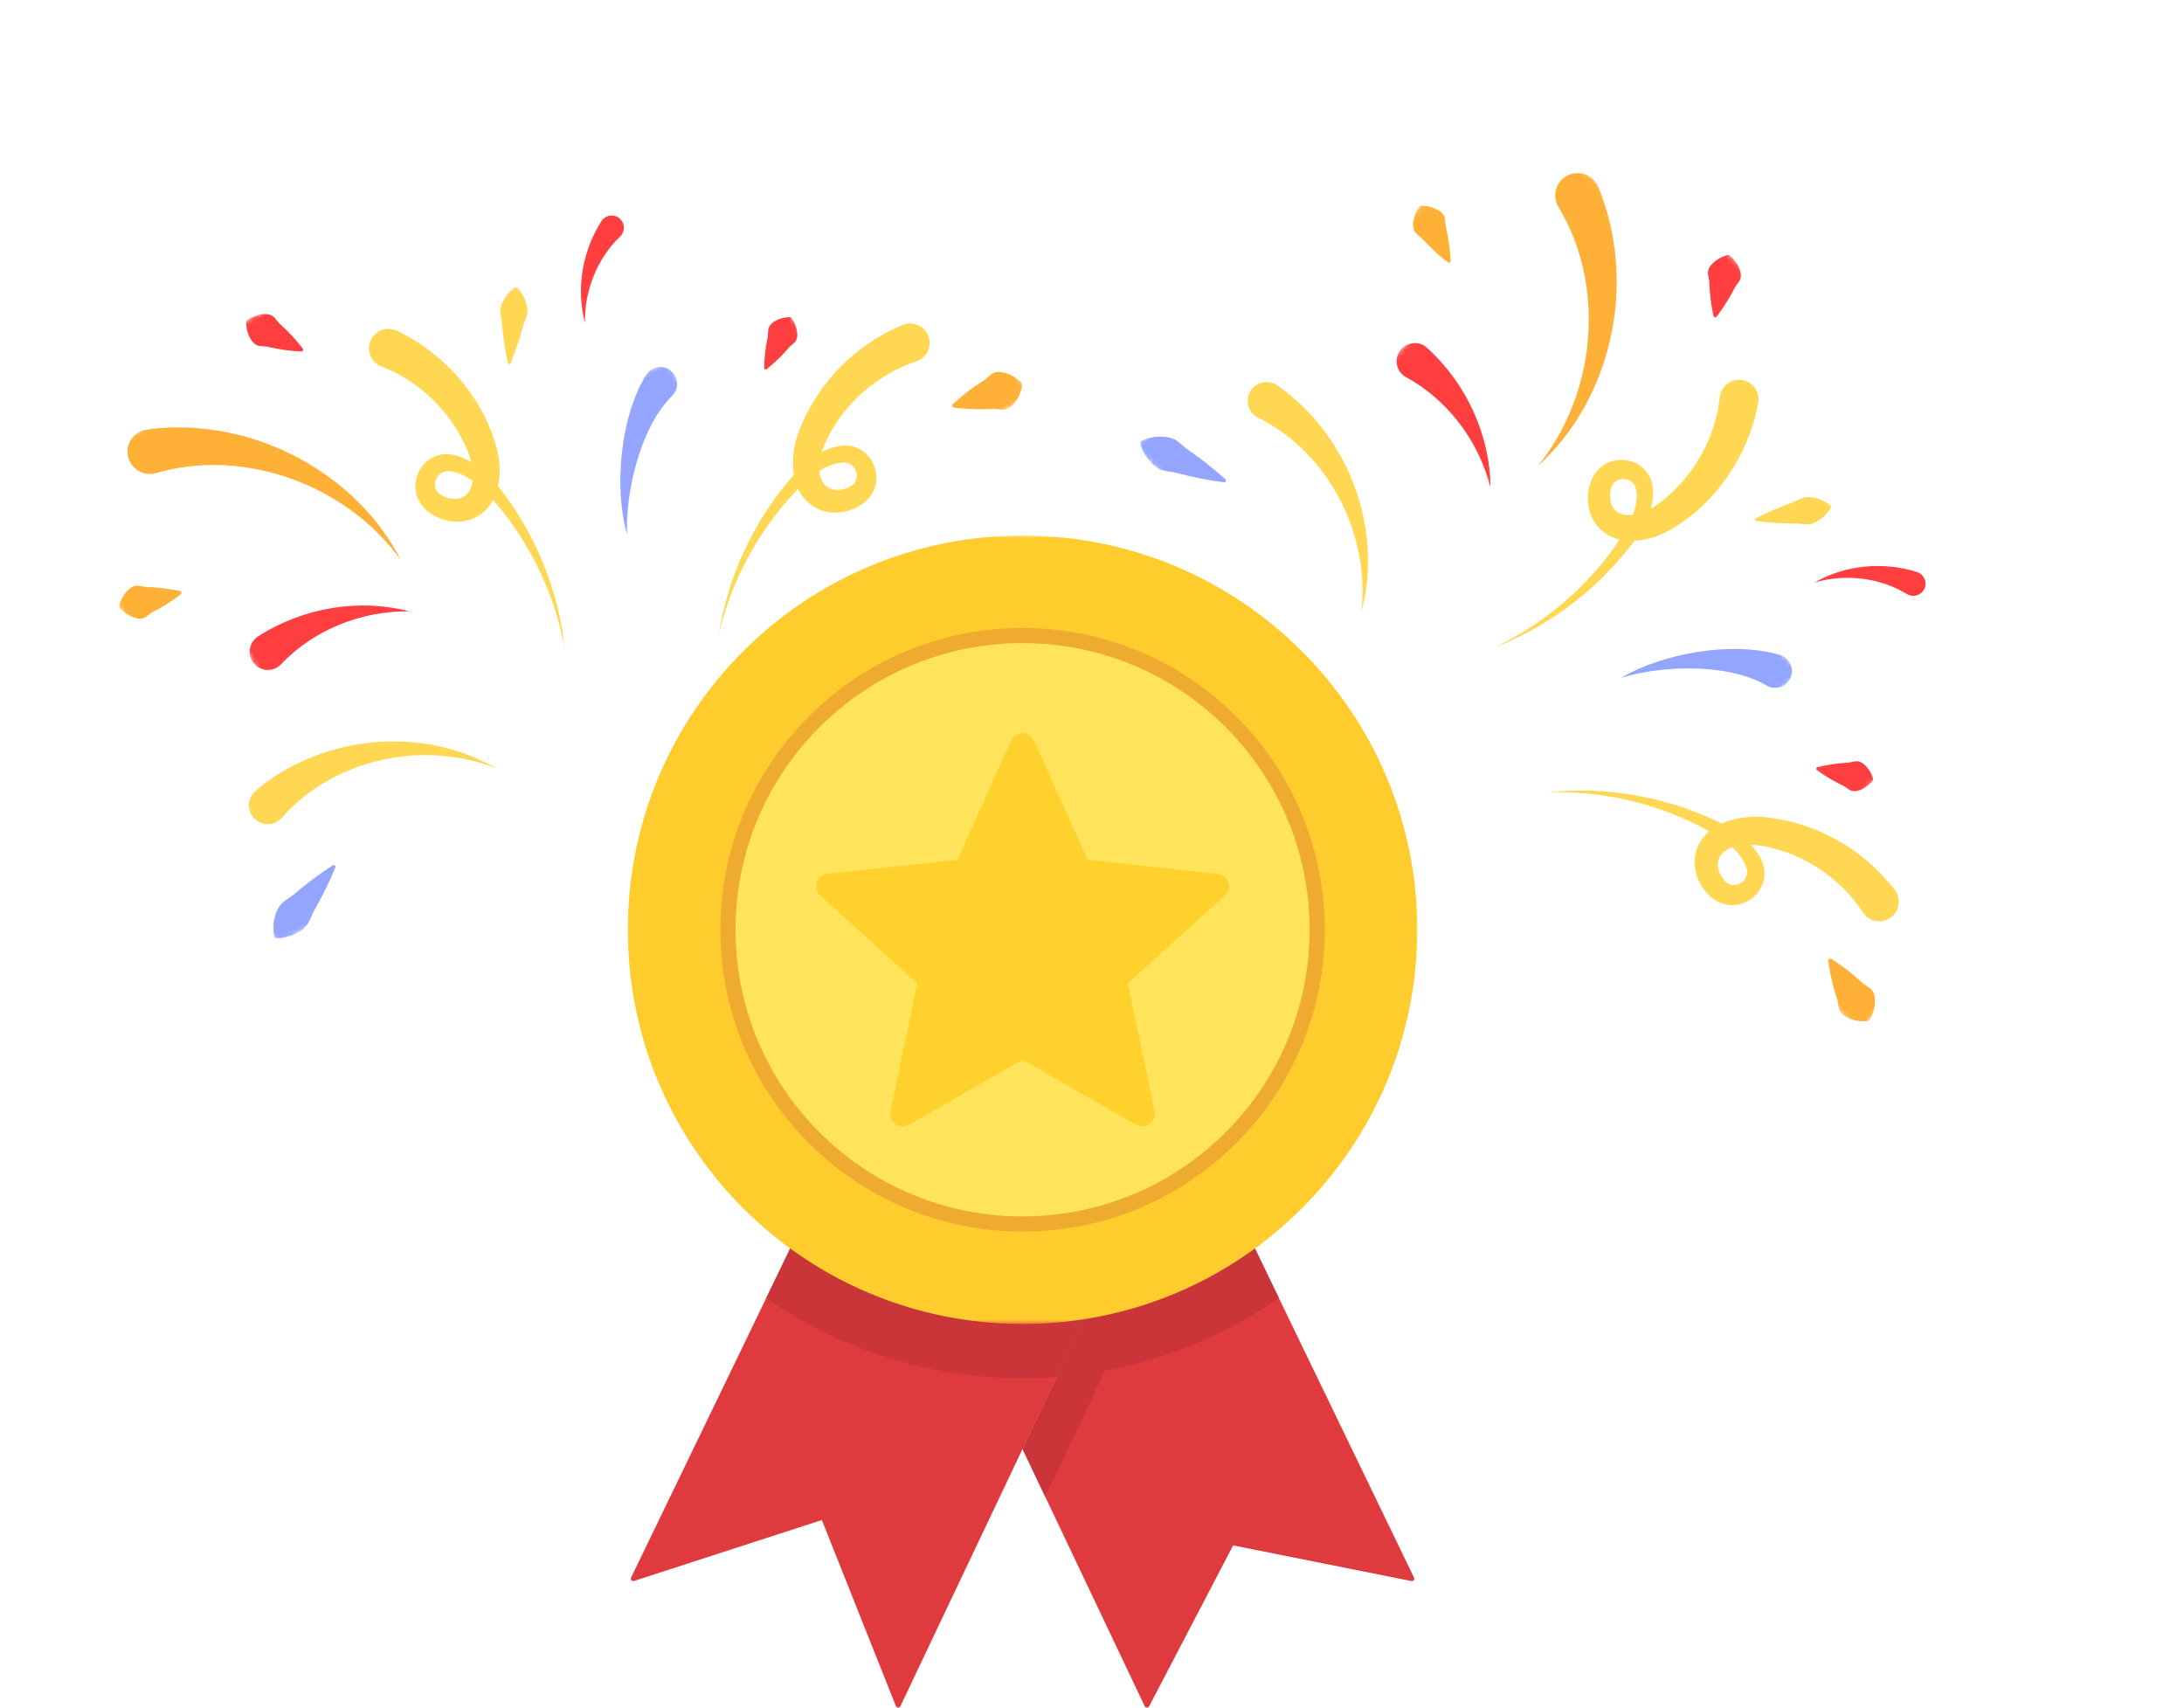 <svg width="408" height="319" viewBox="0 0 408 319" fill="none" xmlns="http://www.w3.org/2000/svg">
<path fill-rule="evenodd" clip-rule="evenodd" d="M159.297 208.911L209.581 231.582L191.026 270.658L168.197 318.736C168.091 318.96 167.822 319.058 167.595 318.955C167.494 318.905 167.42 318.826 167.376 318.728L153.533 283.944L118.389 295.341C118.141 295.391 117.901 295.23 117.853 294.987C117.829 294.876 117.853 294.768 117.906 294.676L152.761 222.582L159.297 208.911Z" fill="#DF3B3E"/>
<path fill-rule="evenodd" clip-rule="evenodd" d="M209.581 231.582L191.026 270.658L213.853 318.736C213.962 318.96 214.231 319.058 214.458 318.955C214.558 318.905 214.632 318.826 214.68 318.728L230.366 288.681L263.666 295.341C263.912 295.391 264.152 295.23 264.2 294.987C264.218 294.876 264.2 294.768 264.147 294.676L229.291 222.582C229.18 222.355 228.911 222.263 228.687 222.371L209.581 231.582Z" fill="#DF3B3E"/>
<path fill-rule="evenodd" clip-rule="evenodd" d="M191.026 243.154C175.448 243.154 161.062 238.041 149.466 229.398L143.144 242.465C156.725 251.908 173.228 257.446 191.026 257.446C193.176 257.446 195.307 257.364 197.415 257.206L204.722 241.81C200.296 242.689 195.716 243.154 191.026 243.154Z" fill="#C93538"/>
<path fill-rule="evenodd" clip-rule="evenodd" d="M204.722 241.81L197.415 257.206C212.768 256.052 226.968 250.77 238.904 242.465L232.587 229.398C224.48 235.44 215.013 239.758 204.722 241.81Z" fill="#C93538"/>
<mask id="mask0_4908_1441" style="mask-type:luminance" maskUnits="userSpaceOnUse" x="117" y="100" width="148" height="148">
<path d="M117 100H265V247.377H117V100Z" fill="white"/>
</mask>
<g mask="url(#mask0_4908_1441)">
<path fill-rule="evenodd" clip-rule="evenodd" d="M191.026 100.042C231.75 100.042 264.77 133.012 264.77 173.68C264.77 214.351 231.75 247.321 191.026 247.321C150.298 247.321 117.282 214.351 117.282 173.68C117.282 133.012 150.298 100.042 191.026 100.042Z" fill="#FFCC2E"/>
</g>
<path fill-rule="evenodd" clip-rule="evenodd" d="M197.414 257.206L191.026 270.658L195.257 279.57L198.679 272.372L206.433 256.033C203.478 256.585 200.47 256.979 197.414 257.206Z" fill="#C93538"/>
<path fill-rule="evenodd" clip-rule="evenodd" d="M191.026 118.72C221.425 118.72 246.066 143.325 246.066 173.68C246.066 204.034 221.425 228.643 191.026 228.643C160.628 228.643 135.987 204.034 135.987 173.68C135.987 143.325 160.628 118.72 191.026 118.72Z" fill="#FFE45B"/>
<path d="M191.026 117.305C206.618 117.305 220.73 123.611 230.944 133.818C241.164 144.016 247.481 158.113 247.481 173.68C247.481 189.248 241.164 203.342 230.944 213.546C220.73 223.747 206.618 230.058 191.026 230.058C175.435 230.058 161.323 223.747 151.106 213.546C140.889 203.342 134.572 189.248 134.572 173.68C134.572 158.113 140.889 144.016 151.106 133.818C161.323 123.611 175.435 117.305 191.026 117.305ZM228.94 135.817C219.241 126.125 205.833 120.133 191.026 120.133C176.22 120.133 162.812 126.125 153.113 135.817C143.408 145.508 137.405 158.895 137.405 173.68C137.405 188.466 143.408 201.855 153.113 211.541C162.812 221.233 176.22 227.227 191.026 227.227C205.833 227.227 219.241 221.233 228.94 211.541C238.645 201.855 244.647 188.466 244.647 173.68C244.647 158.895 238.645 145.508 228.94 135.817Z" fill="#EFAB30"/>
<path fill-rule="evenodd" clip-rule="evenodd" d="M193.152 138.32L203.174 160.609L227.504 163.239C228.784 163.379 229.711 164.525 229.574 165.8C229.508 166.45 229.181 167.005 228.708 167.38L210.687 183.686L215.699 207.615C215.961 208.874 215.153 210.107 213.896 210.369C213.312 210.488 212.739 210.385 212.258 210.11V210.115L191.026 197.962L169.795 210.115C168.672 210.752 167.246 210.366 166.605 209.249C166.29 208.695 166.222 208.061 166.377 207.488L171.366 183.686L153.232 167.277C152.278 166.418 152.207 164.947 153.068 163.997C153.469 163.558 153.997 163.302 154.549 163.247V163.239L178.876 160.609L188.901 138.32C189.421 137.148 190.802 136.622 191.975 137.143C192.519 137.388 192.925 137.813 193.152 138.32Z" fill="#FFD12D"/>
<mask id="mask1_4908_1441" style="mask-type:luminance" maskUnits="userSpaceOnUse" x="8" y="6" width="185" height="152">
<path d="M8.834 90.298L153.536 6.754L192.364 74.004L47.661 157.549L8.834 90.298Z" fill="white"/>
</mask>
<g mask="url(#mask1_4908_1441)">
<path d="M27.511 80.222C41.837 78.344 56.63 83.624 66.803 93.651C70.089 96.891 72.846 100.606 74.892 104.628C64.828 90.629 45.698 83.558 29.165 88.368C26.957 89.019 24.638 87.754 23.986 85.544C23.239 83.094 24.969 80.491 27.511 80.222ZM178.015 75.477C177.782 75.68 177.914 76.098 178.224 76.131C178.837 76.217 179.443 76.28 180.042 76.323C181.808 76.454 183.575 76.505 185.335 76.391C186.2 76.315 187.132 76.661 187.981 76.422C188.249 76.345 188.499 76.209 188.734 76.029C189.204 75.666 189.638 75.192 190.024 74.562C190.405 73.921 190.753 73.176 190.984 72.067C191.031 71.835 190.962 71.584 190.775 71.412C189.945 70.641 189.229 70.234 188.547 69.932C187.868 69.642 187.239 69.504 186.646 69.482C186.35 69.471 186.069 69.505 185.805 69.597C184.974 69.892 184.413 70.715 183.664 71.152C181.652 72.409 179.767 73.859 178.015 75.477ZM33.777 111.001C33.993 110.842 33.911 110.472 33.645 110.419C33.121 110.3 32.603 110.2 32.087 110.117C31.067 109.953 30.045 109.822 29.022 109.736C28.255 109.661 27.511 109.717 26.75 109.575C26.255 109.484 25.726 109.334 25.23 109.44C24.994 109.487 24.766 109.586 24.549 109.723C24.116 110 23.705 110.379 23.326 110.895C22.948 111.421 22.591 112.04 22.307 112.98C22.249 113.176 22.291 113.399 22.439 113.562C23.1 114.29 23.688 114.696 24.256 115.009C24.821 115.311 25.354 115.475 25.866 115.54C26.122 115.57 26.368 115.563 26.603 115.504C27.342 115.31 27.888 114.641 28.568 114.318C30.403 113.382 32.143 112.268 33.777 111.001Z" fill="#FFB036"/>
</g>
<path d="M168.628 60.709C159.615 64.407 152.385 71.896 149.085 81.008C148.272 83.33 147.871 86.144 148.298 88.708C147.466 89.63 146.686 90.6 145.919 91.57C145.381 92.287 144.558 93.383 144.065 94.118C139.008 101.425 135.629 109.877 134.271 118.542C136.504 108.984 141.117 100.186 147.578 92.951C148.058 92.429 148.564 91.883 149.095 91.338C149.751 92.737 150.773 93.944 152.255 94.789C154.873 96.281 158.202 95.951 160.669 94.419C162.655 93.257 163.868 91.128 163.705 88.821C163.558 86.635 162.211 84.572 160.184 83.693C158.054 82.749 155.605 83.373 153.525 84.462C153.561 84.34 153.595 84.22 153.632 84.102C156.469 76.384 163.427 70.03 171.156 67.527C173.159 66.887 174.205 64.633 173.398 62.688C172.634 60.819 170.49 59.931 168.628 60.709ZM159.895 89.798C159.691 90.291 159.273 90.666 158.806 90.91C158.442 91.106 158.051 91.262 157.65 91.364C156.408 91.683 155.122 91.54 154.2 90.688C153.479 89.983 153.162 89.001 153.089 87.951C154.495 87.059 156.019 86.45 157.661 86.385C159.376 86.376 160.535 88.272 159.895 89.798ZM69.178 63.775C68.46 65.651 69.4 67.757 71.278 68.473C74.669 69.772 77.844 71.796 80.546 74.359C83.425 77.078 85.755 80.425 87.312 84.098C87.604 84.787 87.853 85.532 88.032 86.295C87.484 85.972 86.911 85.688 86.317 85.454C84.763 84.84 83.024 84.551 81.419 85.186C79.349 85.958 77.9 87.95 77.644 90.125C77.376 92.23 78.335 94.357 80.039 95.62C82.334 97.358 85.508 98.03 88.269 96.906C90.057 96.175 91.299 94.915 92.107 93.389C92.597 93.949 93.074 94.52 93.54 95.083C94.076 95.765 94.894 96.804 95.383 97.503C100.466 104.515 103.972 112.686 105.535 121.328C104.669 113.112 102.018 105.028 97.798 97.777C97.45 97.146 96.95 96.377 96.572 95.761C96.314 95.328 95.543 94.216 95.266 93.789C94.561 92.805 93.821 91.767 93.035 90.803C93.465 88.849 93.417 86.734 93.049 84.833C90.876 74.928 83.317 66.091 74.146 61.795C72.245 60.872 69.922 61.795 69.178 63.775ZM82.316 92.392C81.011 91.601 80.962 89.866 81.945 88.777C82.671 87.972 83.664 87.881 84.689 88.13C85.991 88.414 87.186 89.039 88.278 89.801C88.239 90.114 88.182 90.422 88.101 90.722C87.371 93.481 84.465 93.772 82.316 92.392ZM92.644 143.519C79.112 138.117 62.27 141.779 52.68 152.731C51.401 154.198 49.174 154.352 47.706 153.073C46.06 151.666 46.109 149.023 47.797 147.676C57.148 139.819 70.086 136.854 81.892 139.372C85.704 140.189 89.359 141.583 92.644 143.519ZM96.041 66.154C95.831 66.727 95.605 67.298 95.363 67.869C95.273 68.094 94.926 68.064 94.877 67.825C94.359 65.45 94.001 63.048 93.804 60.63C93.75 59.732 93.387 58.84 93.451 57.937C93.545 56.994 93.946 56.189 94.504 55.37C94.908 54.815 95.387 54.266 96.138 53.743C96.291 53.636 96.497 53.657 96.625 53.786C97.726 54.928 98.26 56.099 98.497 57.504C98.593 58.107 98.526 58.691 98.316 59.262C98.111 59.83 97.848 60.397 97.696 60.98C97.24 62.733 96.67 64.453 96.041 66.154Z" fill="#FFD752"/>
<mask id="mask2_4908_1441" style="mask-type:luminance" maskUnits="userSpaceOnUse" x="19" y="15" width="136" height="115">
<path d="M19.229 75.291L122.867 15.455L154.152 69.642L50.514 129.478L19.229 75.291Z" fill="white"/>
</mask>
<g mask="url(#mask2_4908_1441)">
<path d="M142.751 68.712C142.791 66.832 142.998 64.965 143.385 63.133C143.546 62.468 143.385 61.699 143.67 61.066C143.763 60.865 143.898 60.687 144.064 60.523C144.403 60.199 144.824 59.917 145.36 59.689C145.905 59.468 146.528 59.284 147.419 59.233C147.619 59.221 147.801 59.319 147.906 59.473C148.409 60.212 148.642 60.818 148.797 61.385C148.945 61.948 148.977 62.456 148.926 62.921C148.899 63.154 148.84 63.369 148.737 63.564C148.409 64.177 147.702 64.518 147.273 65.05C146.377 66.114 145.38 67.091 144.341 68.022C143.989 68.341 143.621 68.65 143.238 68.95C143.05 69.109 142.741 68.955 142.751 68.712ZM56.289 65.656C56.556 65.674 56.733 65.339 56.564 65.127C56.241 64.697 55.91 64.284 55.569 63.889C54.57 62.721 53.522 61.6 52.375 60.586C51.799 60.099 51.442 59.312 50.776 58.935C50.564 58.817 50.327 58.748 50.073 58.712C49.562 58.644 49.004 58.665 48.382 58.813C47.753 58.97 47.08 59.211 46.255 59.746C46.084 59.857 45.973 60.053 45.98 60.274C46.014 61.256 46.201 61.947 46.432 62.551C46.668 63.148 46.969 63.619 47.316 63.999C47.491 64.187 47.685 64.341 47.903 64.447C48.592 64.778 49.441 64.621 50.17 64.815C52.176 65.288 54.222 65.564 56.289 65.656ZM48.275 118.841C46.378 119.958 46.075 122.722 47.703 124.217C49.067 125.506 51.217 125.446 52.505 124.084C58.537 117.707 67.523 114.047 76.515 114.209C67.1 111.741 56.654 113.474 48.275 118.841ZM112.322 41.368C108.746 46.996 107.609 54.003 109.284 60.309C109.155 54.282 111.585 48.251 115.843 44.192C116.753 43.324 116.788 41.883 115.921 40.972C114.916 39.884 113.066 40.094 112.322 41.368Z" fill="#FF3E3F"/>
</g>
<mask id="mask3_4908_1441" style="mask-type:luminance" maskUnits="userSpaceOnUse" x="22" y="67" width="132" height="110">
<path d="M22.844 125.96L124.594 67.215L153.725 117.672L51.976 176.417L22.844 125.96Z" fill="white"/>
</mask>
<g mask="url(#mask3_4908_1441)">
<path d="M62.663 162.001C61.539 164.745 60.234 167.407 58.755 169.971C58.19 170.911 57.935 172.058 57.244 172.922C56.496 173.804 55.536 174.334 54.408 174.771C53.618 175.05 52.755 175.267 51.638 175.272C51.409 175.274 51.218 175.108 51.179 174.891C50.862 172.982 51.138 171.434 51.872 169.857C52.194 169.186 52.666 168.648 53.273 168.218C53.872 167.791 54.531 167.402 55.087 166.92C56.76 165.477 58.525 164.144 60.336 162.871C60.944 162.442 61.567 162.025 62.205 161.62C62.451 161.455 62.781 161.727 62.663 162.001ZM120.643 70.129C115.839 77.963 114.691 91.18 117.138 99.832C116.827 91.529 119.78 79.627 125.557 73.942C126.792 72.728 126.808 70.74 125.595 69.505C124.186 68.027 121.641 68.358 120.643 70.129Z" fill="#93A5FF"/>
</g>
<mask id="mask4_4908_1441" style="mask-type:luminance" maskUnits="userSpaceOnUse" x="229" y="19" width="174" height="174">
<path d="M284.019 19.543L402.168 137.693L347.258 192.603L229.109 74.454L284.019 19.543Z" fill="white"/>
</mask>
<g mask="url(#mask4_4908_1441)">
<path d="M298.586 34.977C304.107 48.328 302.836 63.984 295.784 76.406C293.504 80.418 290.63 84.043 287.274 87.06C298.192 73.716 300.07 53.407 291.145 38.683C289.945 36.718 290.566 34.151 292.532 32.95C294.705 31.593 297.668 32.591 298.586 34.977ZM342.122 179.124C341.865 178.952 341.496 179.187 341.544 179.495C341.62 180.109 341.716 180.711 341.829 181.301C342.16 183.041 342.568 184.761 343.134 186.431C343.431 187.247 343.338 188.237 343.789 188.995C343.933 189.234 344.129 189.44 344.363 189.621C344.835 189.981 345.405 190.278 346.114 190.487C346.832 190.689 347.641 190.833 348.773 190.769C349.009 190.754 349.234 190.623 349.351 190.398C349.88 189.396 350.089 188.599 350.204 187.862C350.308 187.132 350.278 186.488 350.147 185.909C350.08 185.621 349.975 185.358 349.818 185.127C349.318 184.4 348.378 184.072 347.761 183.462C346.027 181.843 344.138 180.397 342.122 179.124ZM270.477 48.995C270.686 49.163 271.023 48.988 271.005 48.718C270.984 48.181 270.947 47.654 270.893 47.134C270.788 46.106 270.65 45.086 270.468 44.075C270.342 43.315 270.095 42.61 270.035 41.839C269.995 41.337 270.003 40.788 269.773 40.336C269.666 40.119 269.512 39.925 269.323 39.751C268.943 39.404 268.471 39.106 267.875 38.873C267.269 38.644 266.578 38.459 265.596 38.428C265.392 38.423 265.188 38.521 265.069 38.707C264.536 39.534 264.297 40.206 264.141 40.836C263.996 41.46 263.976 42.017 264.045 42.528C264.082 42.783 264.153 43.02 264.271 43.231C264.649 43.895 265.437 44.249 265.925 44.822C267.304 46.353 268.83 47.745 270.477 48.995Z" fill="#FFB036"/>
</g>
<path d="M353.957 166.235C348.052 158.486 338.947 153.441 329.292 152.612C326.838 152.427 324.017 152.768 321.65 153.844C320.545 153.279 319.406 152.777 318.27 152.287C317.438 151.953 316.167 151.442 315.329 151.156C306.962 148.162 297.923 147.086 289.203 148.016C299.012 147.7 308.705 149.878 317.365 154.247C317.994 154.575 318.652 154.923 319.317 155.295C318.134 156.29 317.233 157.59 316.801 159.24C316.037 162.155 317.217 165.286 319.336 167.272C320.972 168.889 323.342 169.51 325.529 168.756C327.602 168.048 329.246 166.213 329.571 164.028C329.931 161.725 328.695 159.521 327.105 157.794C327.232 157.797 327.356 157.799 327.48 157.804C335.669 158.547 343.607 163.623 348.026 170.442C349.162 172.21 351.61 172.637 353.28 171.355C354.887 170.133 355.191 167.831 353.957 166.235ZM323.599 165.328C323.07 165.259 322.599 164.952 322.243 164.564C321.96 164.263 321.708 163.926 321.505 163.565C320.876 162.447 320.681 161.169 321.266 160.058C321.76 159.178 322.626 158.619 323.622 158.276C324.847 159.403 325.83 160.718 326.317 162.287C326.77 163.942 325.238 165.552 323.599 165.328ZM325.256 70.967C323.258 70.76 321.468 72.212 321.262 74.211C320.884 77.823 319.752 81.414 317.975 84.687C316.094 88.172 313.464 91.289 310.319 93.743C309.729 94.204 309.074 94.637 308.384 95.007C308.554 94.394 308.679 93.767 308.752 93.133C308.942 91.473 308.771 89.719 307.743 88.332C306.462 86.532 304.162 85.649 301.996 85.965C299.892 86.251 298.086 87.727 297.307 89.7C296.222 92.366 296.395 95.606 298.195 97.983C299.364 99.52 300.902 100.394 302.585 100.779C302.172 101.398 301.744 102.006 301.32 102.602C300.8 103.296 300.008 104.355 299.46 105.009C294.002 111.733 287.017 117.234 279.074 120.981C286.786 118.018 293.908 113.365 299.82 107.412C300.34 106.912 300.953 106.231 301.451 105.706C301.802 105.345 302.676 104.313 303.017 103.934C303.785 102.999 304.596 102.015 305.324 101.006C307.323 100.916 309.353 100.322 311.093 99.475C320.099 94.813 326.679 85.224 328.455 75.254C328.854 73.178 327.361 71.173 325.256 70.967ZM301.014 91.064C301.441 89.599 303.104 89.102 304.41 89.77C305.376 90.263 305.721 91.198 305.746 92.253C305.808 93.584 305.513 94.9 305.061 96.153C304.748 96.196 304.436 96.22 304.125 96.22C301.271 96.228 300.237 93.497 301.014 91.064ZM254.302 114.273C256.018 99.803 248.122 84.483 235.061 78.054C233.313 77.2 232.588 75.088 233.444 73.339C234.376 71.384 236.942 70.748 238.68 72.03C248.689 79.028 254.902 90.758 255.525 102.814C255.723 106.707 255.322 110.598 254.302 114.273ZM329.911 97.531C329.302 97.476 328.693 97.405 328.079 97.319C327.838 97.29 327.777 96.947 327.996 96.838C330.155 95.724 332.383 94.756 334.668 93.94C335.521 93.655 336.289 93.074 337.178 92.902C338.112 92.749 338.994 92.928 339.93 93.254C340.57 93.501 341.225 93.822 341.924 94.412C342.067 94.532 342.099 94.736 342.008 94.894C341.191 96.252 340.197 97.072 338.902 97.664C338.344 97.913 337.763 97.999 337.157 97.944C336.555 97.893 335.939 97.786 335.336 97.79C333.526 97.803 331.717 97.698 329.911 97.531Z" fill="#FFD752"/>
<mask id="mask5_4908_1441" style="mask-type:luminance" maskUnits="userSpaceOnUse" x="256" y="25" width="130" height="130">
<path d="M301.205 25.701L385.825 110.321L341.582 154.564L256.962 69.944L301.205 25.701Z" fill="white"/>
</mask>
<g mask="url(#mask5_4908_1441)">
<path d="M339.53 143.311C341.356 142.863 343.213 142.58 345.083 142.479C345.767 142.462 346.467 142.108 347.153 142.22C347.371 142.257 347.578 142.342 347.779 142.46C348.18 142.704 348.561 143.038 348.92 143.496C349.275 143.965 349.614 144.519 349.894 145.367C349.957 145.557 349.91 145.758 349.788 145.9C349.205 146.576 348.68 146.959 348.172 147.255C347.666 147.543 347.184 147.706 346.721 147.777C346.49 147.811 346.266 147.809 346.052 147.761C345.374 147.603 344.862 147.008 344.237 146.732C342.977 146.141 341.776 145.431 340.608 144.669C340.209 144.411 339.815 144.135 339.425 143.843C339.223 143.703 339.293 143.364 339.53 143.311ZM320.103 59.004C320.155 59.267 320.525 59.351 320.686 59.133C321.017 58.71 321.33 58.283 321.624 57.852C322.494 56.584 323.305 55.282 323.988 53.911C324.309 53.229 324.977 52.68 325.168 51.939C325.227 51.704 325.234 51.457 325.202 51.203C325.135 50.692 324.97 50.158 324.667 49.595C324.353 49.029 323.946 48.441 323.215 47.783C323.064 47.646 322.845 47.589 322.634 47.654C321.694 47.941 321.075 48.3 320.551 48.679C320.036 49.062 319.659 49.474 319.382 49.908C319.245 50.126 319.147 50.353 319.101 50.591C318.959 51.342 319.33 52.122 319.332 52.876C319.395 54.936 319.658 56.983 320.103 59.004ZM266.656 65.028C265.086 63.486 262.338 63.908 261.316 65.868C260.424 67.519 261.038 69.579 262.687 70.472C270.408 74.647 276.269 82.38 278.44 91.108C278.387 81.374 274.009 71.733 266.656 65.028ZM358.066 106.842C351.704 104.844 344.641 105.559 338.985 108.81C344.773 107.125 351.228 107.912 356.25 110.973C357.324 111.628 358.724 111.288 359.38 110.216C360.171 108.963 359.489 107.231 358.066 106.842Z" fill="#FF3E3F"/>
</g>
<mask id="mask6_4908_1441" style="mask-type:luminance" maskUnits="userSpaceOnUse" x="212" y="42" width="125" height="125">
<path d="M253.198 42.306L336.276 125.385L295.078 166.583L212 83.505L253.198 42.306Z" fill="white"/>
</mask>
<g mask="url(#mask6_4908_1441)">
<path d="M228.691 90.097C225.749 89.721 222.841 89.15 219.981 88.385C218.927 88.082 217.753 88.132 216.739 87.689C215.694 87.195 214.933 86.405 214.219 85.428C213.746 84.737 213.313 83.96 213.018 82.882C212.957 82.661 213.068 82.434 213.268 82.34C215.03 81.54 216.596 81.405 218.309 81.707C219.041 81.844 219.683 82.161 220.255 82.635C220.823 83.104 221.369 83.639 221.978 84.052C223.805 85.294 225.55 86.654 227.249 88.074C227.82 88.55 228.384 89.044 228.941 89.555C229.163 89.751 228.986 90.139 228.691 90.097ZM332.439 122.323C323.628 119.71 310.565 122.022 302.841 126.625C310.781 124.175 323.041 123.947 330.028 128.056C331.52 128.935 333.444 128.436 334.323 126.944C335.386 125.201 334.408 122.828 332.439 122.323Z" fill="#93A5FF"/>
</g>
</svg>
